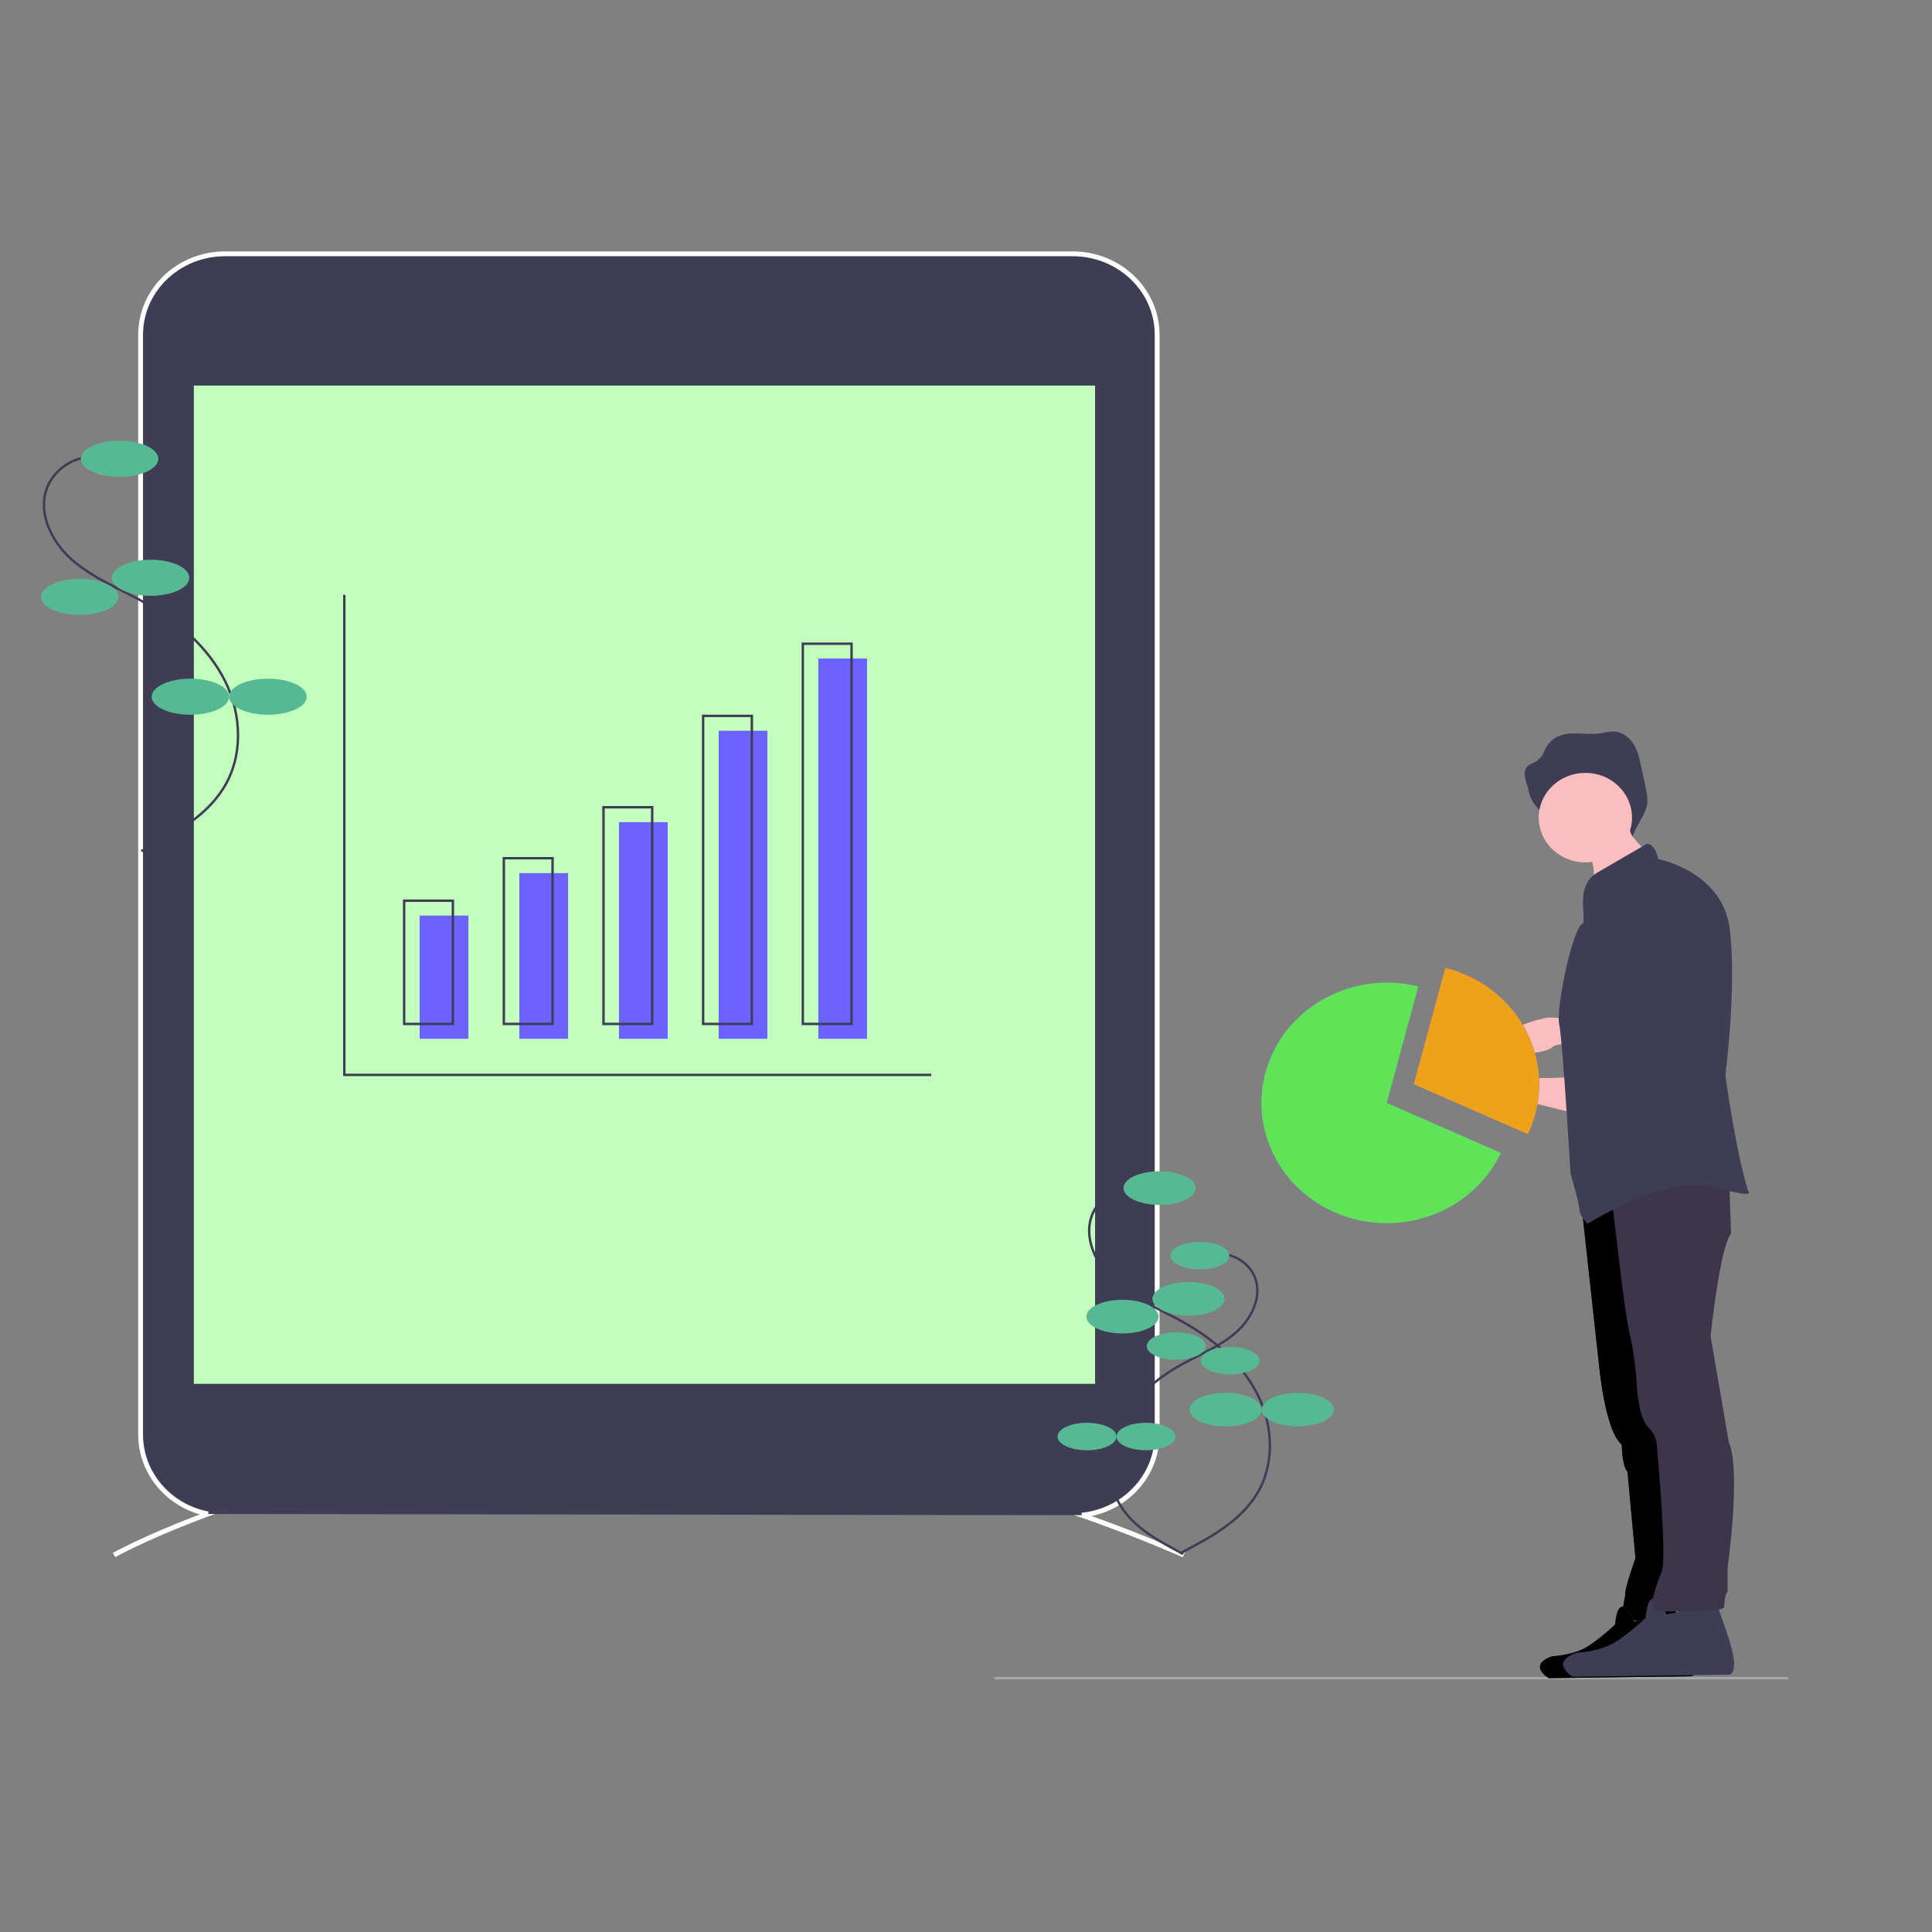<?xml version="1.0" encoding="UTF-8" standalone="no"?>
<!DOCTYPE svg PUBLIC "-//W3C//DTD SVG 1.1//EN" "http://www.w3.org/Graphics/SVG/1.1/DTD/svg11.dtd">
<svg version="1.1" xmlns="http://www.w3.org/2000/svg" xmlns:xlink="http://www.w3.org/1999/xlink" preserveAspectRatio="xMidYMid meet" viewBox="0 0 800 800" width="800" height="800"><rect x="0" y="0" width="800" height="800" fill="#808080" stroke="none"/><defs><path d="M627.25 444.8C627.25 444.8 607.44 448.42 606.04 452.02C606.04 452.02 628.65 456.09 632.43 456.09C632.43 456.09 654.1 461.52 654.1 461.52C653.73 458.44 652.6 449.21 652.23 446.16C647.23 445.88 631.02 447.51 627.25 444.8Z" id="d7f0RalEBO"></path><path d="M627.25 444.8C627.25 444.8 607.44 448.42 606.04 452.02C606.04 452.02 628.65 456.09 632.43 456.09C632.43 456.09 654.1 461.52 654.1 461.52C653.73 458.44 652.6 449.21 652.23 446.16C647.23 445.88 631.02 447.51 627.25 444.8Z" id="aSfRuFcI"></path><path d="M653.49 338.43C651.66 337.07 651.51 334.48 650.18 332.68C648.26 330.1 644.39 329.77 641.06 329.9C639.03 330 636.84 330.1 635.11 329.03C633.36 327.95 632.57 325.93 631.96 324C631.27 321.71 630.82 318.95 632.55 317.25C633.76 316.09 635.66 315.84 637.01 314.8C638.39 313.74 638.96 312.02 639.73 310.46C640.59 308.59 641.94 306.94 643.67 305.73C646.21 304.03 649.44 303.66 652.52 303.68C655.61 303.73 658.69 304.1 661.75 303.76C664.26 303.46 666.76 302.65 669.25 303.02C672.43 303.46 675.07 305.75 676.64 308.47C678.2 311.15 678.89 314.24 679.53 317.25C679.7 318.06 681.13 324.64 681.31 325.46C681.85 328.02 682.42 330.64 682 333.2C681.11 338.53 676.2 342.77 675.86 348.15C675.19 345.14 672.99 342.62 670.01 341.49C669.64 341.32 669.22 341.27 668.83 341.37C668.33 341.51 668.04 341.98 667.74 342.38C666.93 343.39 664.39 344.97 662.96 344.23C661.67 343.59 662.64 341.51 661.01 340.48C659.85 339.86 658.54 339.52 657.24 339.49C655.9 339.49 654.6 339.12 653.49 338.43Z" id="b19zh1f2fm"></path><path d="M653.49 338.43C651.66 337.07 651.51 334.48 650.18 332.68C648.26 330.1 644.39 329.77 641.06 329.9C639.03 330 636.84 330.1 635.11 329.03C633.36 327.95 632.57 325.93 631.96 324C631.27 321.71 630.82 318.95 632.55 317.25C633.76 316.09 635.66 315.84 637.01 314.8C638.39 313.74 638.96 312.02 639.73 310.46C640.59 308.59 641.94 306.94 643.67 305.73C646.21 304.03 649.44 303.66 652.52 303.68C655.61 303.73 658.69 304.1 661.75 303.76C664.26 303.46 666.76 302.65 669.25 303.02C672.43 303.46 675.07 305.75 676.64 308.47C678.2 311.15 678.89 314.24 679.53 317.25C679.7 318.06 681.13 324.64 681.31 325.46C681.85 328.02 682.42 330.64 682 333.2C681.11 338.53 676.2 342.77 675.86 348.15C675.19 345.14 672.99 342.62 670.01 341.49C669.64 341.32 669.22 341.27 668.83 341.37C668.33 341.51 668.04 341.98 667.74 342.38C666.93 343.39 664.39 344.97 662.96 344.23C661.67 343.59 662.64 341.51 661.01 340.48C659.85 339.86 658.54 339.52 657.24 339.49C655.9 339.49 654.6 339.12 653.49 338.43Z" id="a4GLRuHI3"></path><path d="M699.36 443C699.36 443 692.28 442.09 691.34 443C690.41 443.89 655.51 438.02 650.8 433.04C650.8 433.04 645.15 431.23 642.31 433.95C639.5 436.66 611.22 439.37 619.7 431.23C628.18 423.1 641.38 421.3 641.38 421.3C643.18 421.37 657.51 422.11 659.28 422.18C659.28 422.18 668.73 424.9 674.38 422.18C674.38 422.18 696.05 420.38 696.05 420.38C698.79 421.3 706.98 424.01 709.72 424.9C707.64 428.52 713.02 444.8 699.36 443Z" id="a5OJIZ7BFj"></path><path d="M699.36 443C699.36 443 692.28 442.09 691.34 443C690.41 443.89 655.51 438.02 650.8 433.04C650.8 433.04 645.15 431.23 642.31 433.95C639.5 436.66 611.22 439.37 619.7 431.23C628.18 423.1 641.38 421.3 641.38 421.3C643.18 421.37 657.51 422.11 659.28 422.18C659.28 422.18 668.73 424.9 674.38 422.18C674.38 422.18 696.05 420.38 696.05 420.38C698.79 421.3 706.98 424.01 709.72 424.9C707.64 428.52 713.02 444.8 699.36 443Z" id="b15gVp8G4d"></path><path d="M711.62 431.23C711.62 431.23 699.83 426.25 697.46 426.72C697.46 426.72 685.7 420.83 685.7 420.83C685.7 420.83 674.84 396.44 675.78 389.65C676.72 382.87 676.25 362.97 690.41 362.06C694.65 368.4 711.62 364.33 711.62 393.72C711.62 397.47 711.62 427.49 711.62 431.23Z" id="b5VAKW0eW2"></path><path d="M711.62 431.23C711.62 431.23 699.83 426.25 697.46 426.72C697.46 426.72 685.7 420.83 685.7 420.83C685.7 420.83 674.84 396.44 675.78 389.65C676.72 382.87 676.25 362.97 690.41 362.06C694.65 368.4 711.62 364.33 711.62 393.72C711.62 397.47 711.62 427.49 711.62 431.23Z" id="e3t4CSMqL"></path><path d="M656.47 336.06C666.48 336.06 674.6 332.02 674.6 327.04C674.6 322.03 666.48 317.99 656.47 317.99C646.43 317.99 638.32 322.03 638.32 327.04C638.32 332.02 646.43 336.06 656.47 336.06Z" id="aUYcNXZZH"></path><path d="M656.47 336.06C666.48 336.06 674.6 332.02 674.6 327.04C674.6 322.03 666.48 317.99 656.47 317.99C646.43 317.99 638.32 322.03 638.32 327.04C638.32 332.02 646.43 336.06 656.47 336.06Z" id="b4fYZt5Pel"></path><path d="M673.44 343.76C676.94 343.76 679.8 336.98 679.8 328.62C679.8 320.25 676.94 313.47 673.44 313.47C669.91 313.47 667.08 320.25 667.08 328.62C667.08 336.98 669.91 343.76 673.44 343.76Z" id="b1IkCMWaUN"></path><path d="M673.44 343.76C676.94 343.76 679.8 336.98 679.8 328.62C679.8 320.25 676.94 313.47 673.44 313.47C669.91 313.47 667.08 320.25 667.08 328.62C667.08 336.98 669.91 343.76 673.44 343.76Z" id="f2WEE8Yr9C"></path><path d="M635.68 461.47C634.94 464.28 633.93 467.02 632.67 469.66C629.52 468.28 613.76 461.37 585.42 448.97C592.35 423.27 596.69 407.19 598.44 400.75C626.21 407.66 642.88 434.84 635.68 461.47Z" id="aZOmq4eSH"></path><path d="M635.68 461.47C634.94 464.28 633.93 467.02 632.67 469.66C629.52 468.28 613.76 461.37 585.42 448.97C592.35 423.27 596.69 407.19 598.44 400.75C626.21 407.66 642.88 434.84 635.68 461.47Z" id="fVIzdpFld"></path><path d="M621.5 477.38C609.61 502.41 578.79 513.43 552.69 502.02C526.6 490.6 515.08 461.05 526.99 436.02C537.45 414.02 562.88 402.4 587.29 408.47C585.54 414.91 581.2 430.96 574.25 456.69C602.61 469.09 618.37 476 621.5 477.38Z" id="a2pV3NklRD"></path><path d="M621.5 477.38C609.61 502.41 578.79 513.43 552.69 502.02C526.6 490.6 515.08 461.05 526.99 436.02C537.45 414.02 562.88 402.4 587.29 408.47C585.54 414.91 581.2 430.96 574.25 456.69C602.61 469.09 618.37 476 621.5 477.38Z" id="h1nBEWAdma"></path><path d="M662.12 565.2C662.12 565.2 664.49 592.33 671.54 598.2C671.54 598.2 671.54 606.78 673.91 609.49C674.23 613.07 676.87 641.65 677.21 645.23C677.21 645.23 672.48 658.32 672.97 660.59C672.97 660.59 671.07 670.09 671.54 670.98C671.54 670.98 694.18 670.98 694.18 670.98C693.86 666.14 692.28 641.87 689.44 598.2C688.47 591.45 683.6 557.69 674.84 496.93L654.6 496.81C659.28 539.36 661.79 562.16 662.12 565.2Z" id="b1iXvOzTRh"></path><path d="M662.12 565.2C662.12 565.2 664.49 592.33 671.54 598.2C671.54 598.2 671.54 606.78 673.91 609.49C674.23 613.07 676.87 641.65 677.21 645.23C677.21 645.23 672.48 658.32 672.97 660.59C672.97 660.59 671.07 670.09 671.54 670.98C671.54 670.98 694.18 670.98 694.18 670.98C693.86 666.14 692.28 641.87 689.44 598.2C688.47 591.45 683.6 557.69 674.84 496.93L654.6 496.81C659.28 539.36 661.79 562.16 662.12 565.2Z" id="a9Oibs0Hu"></path><path d="M662.12 565.2C662.12 565.2 664.49 592.33 671.54 598.2C671.54 598.2 671.54 606.78 673.91 609.49C674.23 613.07 676.87 641.65 677.21 645.23C677.21 645.23 672.48 658.32 672.97 660.59C672.97 660.59 671.07 670.09 671.54 670.98C671.54 670.98 694.18 670.98 694.18 670.98C693.86 666.14 692.28 641.87 689.44 598.2C688.47 591.45 683.6 557.69 674.84 496.93L654.6 496.81C659.28 539.36 661.79 562.16 662.12 565.2Z" id="b1bjdI5FJv"></path><path d="M662.12 565.2C662.12 565.2 664.49 592.33 671.54 598.2C671.54 598.2 671.54 606.78 673.91 609.49C674.23 613.07 676.87 641.65 677.21 645.23C677.21 645.23 672.48 658.32 672.97 660.59C672.97 660.59 671.07 670.09 671.54 670.98C671.54 670.98 694.18 670.98 694.18 670.98C693.86 666.14 692.28 641.87 689.44 598.2C688.47 591.45 683.6 557.69 674.84 496.93L654.6 496.81C659.28 539.36 661.79 562.16 662.12 565.2Z" id="d2G7Waxc1k"></path><path d="M740.54 694.9L411.77 694.9" id="bWeEb18ce"></path><path d="M740.54 694.9L411.77 694.9" id="b4u3db6UeG"></path><path d="M656.22 342.4C669.25 342.4 679.8 334.51 679.8 324.77C679.8 315.03 669.25 307.13 656.22 307.13C643.2 307.13 632.67 315.03 632.67 324.77C632.67 334.51 643.2 342.4 656.22 342.4Z" id="g28LU5cbUd"></path><path d="M656.22 342.4C669.25 342.4 679.8 334.51 679.8 324.77C679.8 315.03 669.25 307.13 656.22 307.13C643.2 307.13 632.67 315.03 632.67 324.77C632.67 334.51 643.2 342.4 656.22 342.4Z" id="aoK9qHdV"></path><path d="M700.62 694.08C700.62 694.08 641.3 694.9 641.3 694.9C641.3 694.9 632.3 689.55 642.61 685.85C642.61 685.85 651.19 685.43 656.79 682.12C662.37 678.82 668.83 672.65 668.83 672.65C668.83 672.65 669.25 663.58 672.7 665.65C674.77 666.96 676.18 669.05 676.55 671.42C680.42 670.58 692.03 668.11 695.91 667.28C696.85 672.64 705.77 691.2 700.62 694.08Z" id="b5lNAisXee"></path><path d="M700.62 694.08C700.62 694.08 641.3 694.9 641.3 694.9C641.3 694.9 632.3 689.55 642.61 685.85C642.61 685.85 651.19 685.43 656.79 682.12C662.37 678.82 668.83 672.65 668.83 672.65C668.83 672.65 669.25 663.58 672.7 665.65C674.77 666.96 676.18 669.05 676.55 671.42C680.42 670.58 692.03 668.11 695.91 667.28C696.85 672.64 705.77 691.2 700.62 694.08Z" id="ctrENzzXz"></path><path d="M700.62 694.08C700.62 694.08 641.3 694.9 641.3 694.9C641.3 694.9 632.3 689.55 642.61 685.85C642.61 685.85 651.19 685.43 656.79 682.12C662.37 678.82 668.83 672.65 668.83 672.65C668.83 672.65 669.25 663.58 672.7 665.65C674.77 666.96 676.18 669.05 676.55 671.42C680.42 670.58 692.03 668.11 695.91 667.28C696.85 672.64 705.77 691.2 700.62 694.08Z" id="e1mQWKJS7F"></path><path d="M700.62 694.08C700.62 694.08 641.3 694.9 641.3 694.9C641.3 694.9 632.3 689.55 642.61 685.85C642.61 685.85 651.19 685.43 656.79 682.12C662.37 678.82 668.83 672.65 668.83 672.65C668.83 672.65 669.25 663.58 672.7 665.65C674.77 666.96 676.18 669.05 676.55 671.42C680.42 670.58 692.03 668.11 695.91 667.28C696.85 672.64 705.77 691.2 700.62 694.08Z" id="a11XXWsUoj"></path><path d="M716.33 693.42C716.33 693.42 651.27 694.33 651.27 694.33C651.27 694.33 641.38 688.46 652.7 684.39C652.7 684.39 662.12 683.95 668.23 680.32C674.38 676.7 681.45 669.92 681.45 669.92C681.45 669.92 681.92 659.98 685.7 662.25C687.96 663.68 689.49 665.97 689.94 668.56C694.18 667.67 706.88 664.96 711.12 664.05C712.16 669.92 721.97 690.26 716.33 693.42Z" id="j1Bi8YqN7"></path><path d="M716.33 693.42C716.33 693.42 651.27 694.33 651.27 694.33C651.27 694.33 641.38 688.46 652.7 684.39C652.7 684.39 662.12 683.95 668.23 680.32C674.38 676.7 681.45 669.92 681.45 669.92C681.45 669.92 681.92 659.98 685.7 662.25C687.96 663.68 689.49 665.97 689.94 668.56C694.18 667.67 706.88 664.96 711.12 664.05C712.16 669.92 721.97 690.26 716.33 693.42Z" id="a2uW2Uij"></path><path d="M674.84 552.38C676.32 558.94 677.26 565.59 677.68 572.28C677.68 572.28 678.15 586.75 682.39 590.82C684.88 593.19 686.26 596.47 686.16 599.85C686.16 599.85 690.41 645.5 688.04 650.93C688.04 650.93 682.49 663.4 684.83 667.03C684.83 667.03 713.96 668.11 713.96 665.4C713.96 665.4 713.96 660.42 715.36 659.06C715.36 659.06 715.36 649.13 715.36 649.13C715.36 649.13 721.04 608.9 715.86 597.14C715.86 597.14 708.31 553.29 708.31 553.29C708.31 553.29 712.08 516.66 716.79 510.79C716.79 510.79 715.86 484.14 715.86 484.14C706.14 486.48 677.01 493.53 667.3 495.87C668.81 507.17 672.48 542.44 674.84 552.38Z" id="a2f5S2FZfE"></path><path d="M674.84 552.38C676.32 558.94 677.26 565.59 677.68 572.28C677.68 572.28 678.15 586.75 682.39 590.82C684.88 593.19 686.26 596.47 686.16 599.85C686.16 599.85 690.41 645.5 688.04 650.93C688.04 650.93 682.49 663.4 684.83 667.03C684.83 667.03 713.96 668.11 713.96 665.4C713.96 665.4 713.96 660.42 715.36 659.06C715.36 659.06 715.36 649.13 715.36 649.13C715.36 649.13 721.04 608.9 715.86 597.14C715.86 597.14 708.31 553.29 708.31 553.29C708.31 553.29 712.08 516.66 716.79 510.79C716.79 510.79 715.86 484.14 715.86 484.14C706.14 486.48 677.01 493.53 667.3 495.87C668.81 507.17 672.48 542.44 674.84 552.38Z" id="bhmdKCuAl"></path><path d="M659.11 367.98C660.52 363.34 660.22 358.38 658.25 353.94C657.56 352.44 656.67 350.81 657.16 349.23C657.63 348.1 658.47 347.14 659.55 346.5C661.87 344.77 664.31 343.17 666.83 341.71C668.6 340.7 672.23 338.01 674.25 338.31C674.35 340.92 674.4 343.26 675.61 345.73C675.9 346.3 680.37 351.75 680.57 351.28C680.02 352.49 678.72 353.15 677.51 353.77C670.6 357.45 664.81 362.72 659.11 367.98Z" id="a5iHJ85KHM"></path><path d="M659.11 367.98C660.52 363.34 660.22 358.38 658.25 353.94C657.56 352.44 656.67 350.81 657.16 349.23C657.63 348.1 658.47 347.14 659.55 346.5C661.87 344.77 664.31 343.17 666.83 341.71C668.6 340.7 672.23 338.01 674.25 338.31C674.35 340.92 674.4 343.26 675.61 345.73C675.9 346.3 680.37 351.75 680.57 351.28C680.02 352.49 678.72 353.15 677.51 353.77C670.6 357.45 664.81 362.72 659.11 367.98Z" id="bUepaSgXc"></path><path d="M675.78 338.55C675.78 348.79 667.12 357.1 656.47 357.1C645.79 357.1 637.14 348.79 637.14 338.55C637.14 328.32 645.79 320.03 656.47 320.03C667.12 320.03 675.78 328.32 675.78 338.55Z" id="a6raHcNZHG"></path><path d="M675.78 338.55C675.78 348.79 667.12 357.1 656.47 357.1C645.79 357.1 637.14 348.79 637.14 338.55C637.14 328.32 645.79 320.03 656.47 320.03C667.12 320.03 675.78 328.32 675.78 338.55Z" id="c1WDQ0YGS9"></path><path d="M681.92 349.41C681.92 349.41 685.2 348.96 686.63 355.74C686.63 355.74 713.49 360.7 716.33 385.12C719.14 409.53 714.43 445.24 714.43 445.24C714.43 445.24 718.67 476.44 723.85 493.16C723.85 493.16 728.09 496.79 709.25 491.36C690.41 485.94 657.41 506.73 657.41 506.73C657.41 506.73 654.1 503.57 654.1 501.3C654.1 499.03 650.33 485.94 650.33 485.94C650.33 485.94 647.03 430.32 645.62 424.01C644.21 417.67 651.27 383.32 655.51 382.4C656.74 378.16 652.23 366.6 661.65 361.17C671.07 355.74 677.87 351.76 681.92 349.41Z" id="a1oSknew5S"></path><path d="M681.92 349.41C681.92 349.41 685.2 348.96 686.63 355.74C686.63 355.74 713.49 360.7 716.33 385.12C719.14 409.53 714.43 445.24 714.43 445.24C714.43 445.24 718.67 476.44 723.85 493.16C723.85 493.16 728.09 496.79 709.25 491.36C690.41 485.94 657.41 506.73 657.41 506.73C657.41 506.73 654.1 503.57 654.1 501.3C654.1 499.03 650.33 485.94 650.33 485.94C650.33 485.94 647.03 430.32 645.62 424.01C644.21 417.67 651.27 383.32 655.51 382.4C656.74 378.16 652.23 366.6 661.65 361.17C671.07 355.74 677.87 351.76 681.92 349.41Z" id="b8EDDbshJ"></path><path d="M47.22 643.9C47.22 643.9 240.72 535.7 490.17 643.9" id="btNThNIJl"></path><path d="M47.22 643.9C47.22 643.9 240.72 535.7 490.17 643.9" id="b2zGkJzgK1"></path><path d="M86.16 626.9C69.88 623.7 58.22 609.96 58.22 594.03C58.22 548.5 58.22 184.19 58.22 138.64C58.22 120.12 73.88 105.1 93.19 105.1C93.19 105.1 93.19 105.1 93.19 105.1C128.31 105.1 409.08 105.1 444.18 105.1C463.49 105.1 479.15 120.12 479.15 138.64C479.15 138.64 479.15 138.64 479.15 138.64C479.15 184.19 479.15 548.5 479.15 594.03C479.15 611.17 465.71 625.55 447.95 627.4" id="b16mc30Ith"></path><path d="M86.16 626.9C69.88 623.7 58.22 609.96 58.22 594.03C58.22 548.5 58.22 184.19 58.22 138.64C58.22 120.12 73.88 105.1 93.19 105.1C93.19 105.1 93.19 105.1 93.19 105.1C128.31 105.1 409.08 105.1 444.18 105.1C463.49 105.1 479.15 120.12 479.15 138.64C479.15 138.64 479.15 138.64 479.15 138.64C479.15 184.19 479.15 548.5 479.15 594.03C479.15 611.17 465.71 625.55 447.95 627.4" id="cydpJQxj"></path><path d="M453.95 159.16C453.95 407.78 453.95 545.89 453.95 573.51C453.95 573.51 453.95 573.51 453.95 573.51C229.45 573.51 104.7 573.51 79.77 573.51C79.77 573.51 79.77 573.51 79.77 573.51C79.77 324.92 79.77 186.78 79.77 159.16C79.77 159.16 79.77 159.16 79.77 159.16C304.27 159.16 428.99 159.16 453.95 159.16C453.95 159.16 453.95 159.16 453.95 159.16Z" id="cz55wJ0lb"></path><path d="M453.95 159.16C453.95 407.78 453.95 545.89 453.95 573.51C453.95 573.51 453.95 573.51 453.95 573.51C229.45 573.51 104.7 573.51 79.77 573.51C79.77 573.51 79.77 573.51 79.77 573.51C79.77 324.92 79.77 186.78 79.77 159.16C79.77 159.16 79.77 159.16 79.77 159.16C304.27 159.16 428.99 159.16 453.95 159.16C453.95 159.16 453.95 159.16 453.95 159.16Z" id="a22AGX57C5"></path><path d="M259.51 131.93C259.51 136.79 263.63 140.71 268.68 140.71C273.76 140.71 277.86 136.79 277.86 131.93C277.86 127.08 273.76 123.13 268.68 123.13C263.63 123.13 259.51 127.08 259.51 131.93Z" id="l37lGhyKs1"></path><path d="M259.51 131.93C259.51 136.79 263.63 140.71 268.68 140.71C273.76 140.71 277.86 136.79 277.86 131.93C277.86 127.08 273.76 123.13 268.68 123.13C263.63 123.13 259.51 127.08 259.51 131.93Z" id="g13mT8oUsG"></path><path d="M249 596.03C251.49 585.6 262.3 579.08 273.17 581.45C280.87 583.13 286.81 588.95 288.44 596.35" id="bj5hZ4VT3"></path><path d="M249 596.03C251.49 585.6 262.3 579.08 273.17 581.45C280.87 583.13 286.81 588.95 288.44 596.35" id="cq0iuiSkB"></path><path d="M37.94 189.05C29.95 189.5 22.92 194.21 19.77 201.24C15.23 211.77 21.07 224.15 29.85 231.84C38.63 239.51 49.9 243.9 60.16 249.67C73.93 257.42 86.28 268.17 93.19 282C100.07 295.81 100.81 312.91 92.69 326.1C85.2 338.36 71.53 345.68 58.49 352.44" id="fafDelyii"></path><path d="M37.94 189.05C29.95 189.5 22.92 194.21 19.77 201.24C15.23 211.77 21.07 224.15 29.85 231.84C38.63 239.51 49.9 243.9 60.16 249.67C73.93 257.42 86.28 268.17 93.19 282C100.07 295.81 100.81 312.91 92.69 326.1C85.2 338.36 71.53 345.68 58.49 352.44" id="d6CtXLAbdE"></path><path d="M49.51 197.46C40.63 197.46 33.45 194.11 33.45 189.99C33.45 185.85 40.63 182.49 49.51 182.49C58.36 182.49 65.56 185.85 65.56 189.99C65.56 194.11 58.36 197.46 49.51 197.46Z" id="aS8mcFM5"></path><path d="M49.51 197.46C40.63 197.46 33.45 194.11 33.45 189.99C33.45 185.85 40.63 182.49 49.51 182.49C58.36 182.49 65.56 185.85 65.56 189.99C65.56 194.11 58.36 197.46 49.51 197.46Z" id="dEJS3dOBl"></path><path d="M62.33 246.71C53.48 246.71 46.3 243.36 46.3 239.24C46.3 235.1 53.48 231.77 62.33 231.77C71.21 231.77 78.39 235.1 78.39 239.24C78.39 243.36 71.21 246.71 62.33 246.71Z" id="c1muAzpQJI"></path><path d="M62.33 246.71C53.48 246.71 46.3 243.36 46.3 239.24C46.3 235.1 53.48 231.77 62.33 231.77C71.21 231.77 78.39 235.1 78.39 239.24C78.39 243.36 71.21 246.71 62.33 246.71Z" id="agiuQT0si"></path><path d="M32.99 254.63C24.13 254.63 16.96 251.27 16.96 247.16C16.96 243.01 24.13 239.68 32.99 239.68C41.86 239.68 49.04 243.01 49.04 247.16C49.04 251.27 41.86 254.63 32.99 254.63Z" id="lTSLZPBwO"></path><path d="M32.99 254.63C24.13 254.63 16.96 251.27 16.96 247.16C16.96 243.01 24.13 239.68 32.99 239.68C41.86 239.68 49.04 243.01 49.04 247.16C49.04 251.27 41.86 254.63 32.99 254.63Z" id="b1krzZK1w2"></path><path d="M78.86 295.96C69.98 295.96 62.8 292.63 62.8 288.49C62.8 284.37 69.98 281.02 78.86 281.02C87.71 281.02 94.89 284.37 94.89 288.49C94.89 292.63 87.71 295.96 78.86 295.96Z" id="b6cWKNS3c"></path><path d="M78.86 295.96C69.98 295.96 62.8 292.63 62.8 288.49C62.8 284.37 69.98 281.02 78.86 281.02C87.71 281.02 94.89 284.37 94.89 288.49C94.89 292.63 87.71 295.96 78.86 295.96Z" id="b2fDQTbMN"></path><path d="M110.94 295.96C102.09 295.96 94.89 292.63 94.89 288.49C94.89 284.37 102.09 281.02 110.94 281.02C119.82 281.02 127 284.37 127 288.49C127 292.63 119.82 295.96 110.94 295.96Z" id="b6RJ0vQHx"></path><path d="M110.94 295.96C102.09 295.96 94.89 292.63 94.89 288.49C94.89 284.37 102.09 281.02 110.94 281.02C119.82 281.02 127 284.37 127 288.49C127 292.63 119.82 295.96 110.94 295.96Z" id="ajP6ly1L5"></path><path d="M469.38 491.09C461.96 491.48 455.42 495.9 452.47 502.43C448.25 512.25 453.7 523.77 461.86 530.92C470.05 538.07 480.56 542.17 490.08 547.54C502.9 554.74 514.42 564.78 520.83 577.63C527.24 590.5 527.93 606.41 520.38 618.72C513.41 630.11 500.68 636.94 488.55 643.23" id="a8ugnvZMG6"></path><path d="M469.38 491.09C461.96 491.48 455.42 495.9 452.47 502.43C448.25 512.25 453.7 523.77 461.86 530.92C470.05 538.07 480.56 542.17 490.08 547.54C502.9 554.74 514.42 564.78 520.83 577.63C527.24 590.5 527.93 606.41 520.38 618.72C513.41 630.11 500.68 636.94 488.55 643.23" id="a8r3ojOWJ"></path><path d="M480.16 498.91C471.9 498.91 465.22 495.8 465.22 491.95C465.22 488.11 471.9 485 480.16 485C488.42 485 495.11 488.11 495.11 491.95C495.11 495.8 488.42 498.91 480.16 498.91Z" id="a1IW6p4NOo"></path><path d="M480.16 498.91C471.9 498.91 465.22 495.8 465.22 491.95C465.22 488.11 471.9 485 480.16 485C488.42 485 495.11 488.11 495.11 491.95C495.11 495.8 488.42 498.91 480.16 498.91Z" id="dNzghi8kK"></path><path d="M492.12 544.78C483.86 544.78 477.18 541.67 477.18 537.82C477.18 533.98 483.86 530.85 492.12 530.85C500.38 530.85 507.07 533.98 507.07 537.82C507.07 541.67 500.38 544.78 492.12 544.78Z" id="b19j9FEaEI"></path><path d="M492.12 544.78C483.86 544.78 477.18 541.67 477.18 537.82C477.18 533.98 483.86 530.85 492.12 530.85C500.38 530.85 507.07 533.98 507.07 537.82C507.07 541.67 500.38 544.78 492.12 544.78Z" id="b10DsDbdAq"></path><path d="M464.8 552.15C456.53 552.15 449.85 549.05 449.85 545.2C449.85 541.35 456.53 538.22 464.8 538.22C473.06 538.22 479.74 541.35 479.74 545.2C479.74 549.05 473.06 552.15 464.8 552.15Z" id="bUAv2l6o7"></path><path d="M464.8 552.15C456.53 552.15 449.85 549.05 449.85 545.2C449.85 541.35 456.53 538.22 464.8 538.22C473.06 538.22 479.74 541.35 479.74 545.2C479.74 549.05 473.06 552.15 464.8 552.15Z" id="f2jJKxRhwL"></path><path d="M507.49 590.65C499.25 590.65 492.54 587.54 492.54 583.7C492.54 579.85 499.25 576.72 507.49 576.72C515.75 576.72 522.43 579.85 522.43 583.7C522.43 587.54 515.75 590.65 507.49 590.65Z" id="aQdxfrUf8"></path><path d="M507.49 590.65C499.25 590.65 492.54 587.54 492.54 583.7C492.54 579.85 499.25 576.72 507.49 576.72C515.75 576.72 522.43 579.85 522.43 583.7C522.43 587.54 515.75 590.65 507.49 590.65Z" id="h2pvbBExbE"></path><path d="M537.38 590.65C529.14 590.65 522.43 587.54 522.43 583.7C522.43 579.85 529.14 576.72 537.38 576.72C545.64 576.72 552.32 579.85 552.32 583.7C552.32 587.54 545.64 590.65 537.38 590.65Z" id="eymJjlz2M"></path><path d="M537.38 590.65C529.14 590.65 522.43 587.54 522.43 583.7C522.43 579.85 529.14 576.72 537.38 576.72C545.64 576.72 552.32 579.85 552.32 583.7C552.32 587.54 545.64 590.65 537.38 590.65Z" id="a1s1xgGG1P"></path><path d="M505.64 519.23C511.68 519.55 517.03 523.15 519.45 528.48C522.9 536.49 518.44 545.91 511.78 551.76C505.09 557.58 496.51 560.93 488.72 565.32C478.26 571.22 468.84 579.38 463.61 589.89C458.38 600.39 457.82 613.41 463.98 623.45C469.68 632.75 480.09 638.32 489.98 643.48" id="c46zdRrVri"></path><path d="M505.64 519.23C511.68 519.55 517.03 523.15 519.45 528.48C522.9 536.49 518.44 545.91 511.78 551.76C505.09 557.58 496.51 560.93 488.72 565.32C478.26 571.22 468.84 579.38 463.61 589.89C458.38 600.39 457.82 613.41 463.98 623.45C469.68 632.75 480.09 638.32 489.98 643.48" id="bIovDLhTI"></path><path d="M496.83 525.62C490.08 525.62 484.62 523.05 484.62 519.92C484.62 516.79 490.08 514.25 496.83 514.25C503.57 514.25 509.04 516.79 509.04 519.92C509.04 523.05 503.57 525.62 496.83 525.62Z" id="az5OEVlVZ"></path><path d="M496.83 525.62C490.08 525.62 484.62 523.05 484.62 519.92C484.62 516.79 490.08 514.25 496.83 514.25C503.57 514.25 509.04 516.79 509.04 519.92C509.04 523.05 503.57 525.62 496.83 525.62Z" id="b1YJnwSv53"></path><path d="M487.07 563.08C480.31 563.08 474.86 560.51 474.86 557.38C474.86 554.25 480.31 551.68 487.07 551.68C493.8 551.68 499.27 554.25 499.27 557.38C499.27 560.51 493.8 563.08 487.07 563.08Z" id="b11MuXHqfw"></path><path d="M487.07 563.08C480.31 563.08 474.86 560.51 474.86 557.38C474.86 554.25 480.31 551.68 487.07 551.68C493.8 551.68 499.27 554.25 499.27 557.38C499.27 560.51 493.8 563.08 487.07 563.08Z" id="a2xZ58roJU"></path><path d="M509.39 569.1C502.63 569.1 497.18 566.53 497.18 563.4C497.18 560.27 502.63 557.73 509.39 557.73C516.12 557.73 521.59 560.27 521.59 563.4C521.59 566.53 516.12 569.1 509.39 569.1Z" id="a1AGdfC6sB"></path><path d="M509.39 569.1C502.63 569.1 497.18 566.53 497.18 563.4C497.18 560.27 502.63 557.73 509.39 557.73C516.12 557.73 521.59 560.27 521.59 563.4C521.59 566.53 516.12 569.1 509.39 569.1Z" id="a1gnsH7gQ"></path><path d="M474.51 600.52C467.76 600.52 462.31 597.98 462.31 594.84C462.31 591.71 467.76 589.15 474.51 589.15C481.25 589.15 486.72 591.71 486.72 594.84C486.72 597.98 481.25 600.52 474.51 600.52Z" id="b4twRvWlFh"></path><path d="M474.51 600.52C467.76 600.52 462.31 597.98 462.31 594.84C462.31 591.71 467.76 589.15 474.51 589.15C481.25 589.15 486.72 591.71 486.72 594.84C486.72 597.98 481.25 600.52 474.51 600.52Z" id="cv8qQJjxN"></path><path d="M450.1 600.52C443.36 600.52 437.89 597.98 437.89 594.84C437.89 591.71 443.36 589.15 450.1 589.15C456.83 589.15 462.31 591.71 462.31 594.84C462.31 597.98 456.83 600.52 450.1 600.52Z" id="a4KwAZIUFt"></path><path d="M450.1 600.52C443.36 600.52 437.89 597.98 437.89 594.84C437.89 591.71 443.36 589.15 450.1 589.15C456.83 589.15 462.31 591.71 462.31 594.84C462.31 597.98 456.83 600.52 450.1 600.52Z" id="eVosA2lRW"></path><path d="M142.58 246.29L142.58 445.09L385.61 445.09" id="a1HWTguOaL"></path><path d="M142.58 246.29L142.58 445.09L385.61 445.09" id="dzBMg88xC"></path><path d="M193.96 379.12C193.96 409.73 193.96 426.75 193.96 430.15C193.96 430.15 193.96 430.15 193.96 430.15C181.85 430.15 175.11 430.15 173.76 430.15C173.76 430.15 173.76 430.15 173.76 430.15C173.76 399.54 173.76 382.53 173.76 379.12C173.76 379.12 173.76 379.12 173.76 379.12C185.87 379.12 192.6 379.12 193.96 379.12C193.96 379.12 193.96 379.12 193.96 379.12Z" id="bk1rC2ht7"></path><path d="M193.96 379.12C193.96 409.73 193.96 426.75 193.96 430.15C193.96 430.15 193.96 430.15 193.96 430.15C181.85 430.15 175.11 430.15 173.76 430.15C173.76 430.15 173.76 430.15 173.76 430.15C173.76 399.54 173.76 382.53 173.76 379.12C173.76 379.12 173.76 379.12 173.76 379.12C185.87 379.12 192.6 379.12 193.96 379.12C193.96 379.12 193.96 379.12 193.96 379.12Z" id="d1m5siOHAr"></path><path d="M235.22 361.54C235.22 402.7 235.22 425.56 235.22 430.15C235.22 430.15 235.22 430.15 235.22 430.15C223.11 430.15 216.37 430.15 215.04 430.15C215.04 430.15 215.04 430.15 215.04 430.15C215.04 388.99 215.04 366.1 215.04 361.54C215.04 361.54 215.04 361.54 215.04 361.54C227.15 361.54 233.86 361.54 235.22 361.54C235.22 361.54 235.22 361.54 235.22 361.54Z" id="g1zQFgXr58"></path><path d="M235.22 361.54C235.22 402.7 235.22 425.56 235.22 430.15C235.22 430.15 235.22 430.15 235.22 430.15C223.11 430.15 216.37 430.15 215.04 430.15C215.04 430.15 215.04 430.15 215.04 430.15C215.04 388.99 215.04 366.1 215.04 361.54C215.04 361.54 215.04 361.54 215.04 361.54C227.15 361.54 233.86 361.54 235.22 361.54C235.22 361.54 235.22 361.54 235.22 361.54Z" id="b2LF9NFQL"></path><path d="M276.48 340.43C276.48 394.27 276.48 424.16 276.48 430.15C276.48 430.15 276.48 430.15 276.48 430.15C264.37 430.15 257.66 430.15 256.3 430.15C256.3 430.15 256.3 430.15 256.3 430.15C256.3 376.31 256.3 346.4 256.3 340.43C256.3 340.43 256.3 340.43 256.3 340.43C268.41 340.43 275.14 340.43 276.48 340.43C276.48 340.43 276.48 340.43 276.48 340.43Z" id="chAbatSna"></path><path d="M276.48 340.43C276.48 394.27 276.48 424.16 276.48 430.15C276.48 430.15 276.48 430.15 276.48 430.15C264.37 430.15 257.66 430.15 256.3 430.15C256.3 430.15 256.3 430.15 256.3 430.15C256.3 376.31 256.3 346.4 256.3 340.43C256.3 340.43 256.3 340.43 256.3 340.43C268.41 340.43 275.14 340.43 276.48 340.43C276.48 340.43 276.48 340.43 276.48 340.43Z" id="aJdx82zl"></path><path d="M317.76 302.6C317.76 379.12 317.76 421.64 317.76 430.15C317.76 430.15 317.76 430.15 317.76 430.15C305.65 430.15 298.92 430.15 297.59 430.15C297.59 430.15 297.59 430.15 297.59 430.15C297.59 353.62 297.59 311.11 297.59 302.6C297.59 302.6 297.59 302.6 297.59 302.6C309.67 302.6 316.4 302.6 317.76 302.6C317.76 302.6 317.76 302.6 317.76 302.6Z" id="afNmpS93M"></path><path d="M317.76 302.6C317.76 379.12 317.76 421.64 317.76 430.15C317.76 430.15 317.76 430.15 317.76 430.15C305.65 430.15 298.92 430.15 297.59 430.15C297.59 430.15 297.59 430.15 297.59 430.15C297.59 353.62 297.59 311.11 297.59 302.6C297.59 302.6 297.59 302.6 297.59 302.6C309.67 302.6 316.4 302.6 317.76 302.6C317.76 302.6 317.76 302.6 317.76 302.6Z" id="b2PxwswFFt"></path><path d="M359.02 272.68C359.02 367.16 359.02 419.64 359.02 430.15C359.02 430.15 359.02 430.15 359.02 430.15C346.91 430.15 340.2 430.15 338.85 430.15C338.85 430.15 338.85 430.15 338.85 430.15C338.85 335.67 338.85 283.19 338.85 272.68C338.85 272.68 338.85 272.68 338.85 272.68C350.96 272.68 357.69 272.68 359.02 272.68C359.02 272.68 359.02 272.68 359.02 272.68Z" id="cg4X0zdB"></path><path d="M359.02 272.68C359.02 367.16 359.02 419.64 359.02 430.15C359.02 430.15 359.02 430.15 359.02 430.15C346.91 430.15 340.2 430.15 338.85 430.15C338.85 430.15 338.85 430.15 338.85 430.15C338.85 335.67 338.85 283.19 338.85 272.68C338.85 272.68 338.85 272.68 338.85 272.68C350.96 272.68 357.69 272.68 359.02 272.68C359.02 272.68 359.02 272.68 359.02 272.68Z" id="abGRutxFj"></path><path d="M187.52 372.96C187.52 403.59 187.52 420.58 187.52 423.98C187.52 423.98 187.52 423.98 187.52 423.98C175.41 423.98 168.7 423.98 167.35 423.98C167.35 423.98 167.35 423.98 167.35 423.98C167.35 393.38 167.35 376.36 167.35 372.96C167.35 372.96 167.35 372.96 167.35 372.96C179.45 372.96 186.19 372.96 187.52 372.96C187.52 372.96 187.52 372.96 187.52 372.96Z" id="b8x51q4WX5"></path><path d="M187.52 372.96C187.52 403.59 187.52 420.58 187.52 423.98C187.52 423.98 187.52 423.98 187.52 423.98C175.41 423.98 168.7 423.98 167.35 423.98C167.35 423.98 167.35 423.98 167.35 423.98C167.35 393.38 167.35 376.36 167.35 372.96C167.35 372.96 167.35 372.96 167.35 372.96C179.45 372.96 186.19 372.96 187.52 372.96C187.52 372.96 187.52 372.96 187.52 372.96Z" id="b1GogjJrUo"></path><path d="M228.8 355.37C228.8 396.53 228.8 419.42 228.8 423.98C228.8 423.98 228.8 423.98 228.8 423.98C216.69 423.98 209.96 423.98 208.63 423.98C208.63 423.98 208.63 423.98 208.63 423.98C208.63 382.82 208.63 359.96 208.63 355.37C208.63 355.37 208.63 355.37 208.63 355.37C220.71 355.37 227.45 355.37 228.8 355.37C228.8 355.37 228.8 355.37 228.8 355.37Z" id="b4oI62FyuX"></path><path d="M228.8 355.37C228.8 396.53 228.8 419.42 228.8 423.98C228.8 423.98 228.8 423.98 228.8 423.98C216.69 423.98 209.96 423.98 208.63 423.98C208.63 423.98 208.63 423.98 208.63 423.98C208.63 382.82 208.63 359.96 208.63 355.37C208.63 355.37 208.63 355.37 208.63 355.37C220.71 355.37 227.45 355.37 228.8 355.37C228.8 355.37 228.8 355.37 228.8 355.37Z" id="anq0bbGlv"></path><path d="M270.06 334.26C270.06 388.1 270.06 418.02 270.06 423.98C270.06 423.98 270.06 423.98 270.06 423.98C257.95 423.98 251.22 423.98 249.89 423.98C249.89 423.98 249.89 423.98 249.89 423.98C249.89 370.15 249.89 340.26 249.89 334.26C249.89 334.26 249.89 334.26 249.89 334.26C262 334.26 268.71 334.26 270.06 334.26C270.06 334.26 270.06 334.26 270.06 334.26Z" id="d4NeMkmQY"></path><path d="M270.06 334.26C270.06 388.1 270.06 418.02 270.06 423.98C270.06 423.98 270.06 423.98 270.06 423.98C257.95 423.98 251.22 423.98 249.89 423.98C249.89 423.98 249.89 423.98 249.89 423.98C249.89 370.15 249.89 340.26 249.89 334.26C249.89 334.26 249.89 334.26 249.89 334.26C262 334.26 268.71 334.26 270.06 334.26C270.06 334.26 270.06 334.26 270.06 334.26Z" id="a5LG9ZS0FL"></path><path d="M311.32 296.43C311.32 372.96 311.32 415.48 311.32 423.98C311.32 423.98 311.32 423.98 311.32 423.98C299.24 423.98 292.51 423.98 291.15 423.98C291.15 423.98 291.15 423.98 291.15 423.98C291.15 347.46 291.15 304.94 291.15 296.43C291.15 296.43 291.15 296.43 291.15 296.43C303.26 296.43 309.99 296.43 311.32 296.43C311.32 296.43 311.32 296.43 311.32 296.43Z" id="b2a0DHrTxg"></path><path d="M311.32 296.43C311.32 372.96 311.32 415.48 311.32 423.98C311.32 423.98 311.32 423.98 311.32 423.98C299.24 423.98 292.51 423.98 291.15 423.98C291.15 423.98 291.15 423.98 291.15 423.98C291.15 347.46 291.15 304.94 291.15 296.43C291.15 296.43 291.15 296.43 291.15 296.43C303.26 296.43 309.99 296.43 311.32 296.43C311.32 296.43 311.32 296.43 311.32 296.43Z" id="bD6xtCGrN"></path><path d="M352.61 266.54C352.61 361 352.61 413.5 352.61 423.98C352.61 423.98 352.61 423.98 352.61 423.98C340.5 423.98 333.77 423.98 332.43 423.98C332.43 423.98 332.43 423.98 332.43 423.98C332.43 329.5 332.43 277.02 332.43 266.54C332.43 266.54 332.43 266.54 332.43 266.54C344.54 266.54 351.25 266.54 352.61 266.54C352.61 266.54 352.61 266.54 352.61 266.54Z" id="aMbG4Ca4g"></path><path d="M352.61 266.54C352.61 361 352.61 413.5 352.61 423.98C352.61 423.98 352.61 423.98 352.61 423.98C340.5 423.98 333.77 423.98 332.43 423.98C332.43 423.98 332.43 423.98 332.43 423.98C332.43 329.5 332.43 277.02 332.43 266.54C332.43 266.54 332.43 266.54 332.43 266.54C344.54 266.54 351.25 266.54 352.61 266.54C352.61 266.54 352.61 266.54 352.61 266.54Z" id="a8jTSXYOy"></path></defs><g><g><g><use xlink:href="#d7f0RalEBO" opacity="1" fill="#fbbebe" fill-opacity="1"></use><g><use xlink:href="#d7f0RalEBO" opacity="1" fill-opacity="0" stroke="#000000" stroke-width="1" stroke-opacity="0"></use></g></g><g><use xlink:href="#aSfRuFcI" opacity="1" fill="#000000" fill-opacity="0"></use><g><use xlink:href="#aSfRuFcI" opacity="1" fill-opacity="0" stroke="#000000" stroke-width="1" stroke-opacity="0"></use></g></g><g><use xlink:href="#b19zh1f2fm" opacity="1" fill="#3f3d56" fill-opacity="1"></use><g><use xlink:href="#b19zh1f2fm" opacity="1" fill-opacity="0" stroke="#000000" stroke-width="1" stroke-opacity="0"></use></g></g><g><use xlink:href="#a4GLRuHI3" opacity="1" fill="#000000" fill-opacity="0"></use><g><use xlink:href="#a4GLRuHI3" opacity="1" fill-opacity="0" stroke="#000000" stroke-width="1" stroke-opacity="0"></use></g></g><g><use xlink:href="#a5OJIZ7BFj" opacity="1" fill="#fbbebe" fill-opacity="1"></use><g><use xlink:href="#a5OJIZ7BFj" opacity="1" fill-opacity="0" stroke="#000000" stroke-width="1" stroke-opacity="0"></use></g></g><g><use xlink:href="#b15gVp8G4d" opacity="1" fill="#000000" fill-opacity="0"></use><g><use xlink:href="#b15gVp8G4d" opacity="1" fill-opacity="0" stroke="#000000" stroke-width="1" stroke-opacity="0"></use></g></g><g><use xlink:href="#b5VAKW0eW2" opacity="1" fill="#3f3d56" fill-opacity="1"></use><g><use xlink:href="#b5VAKW0eW2" opacity="1" fill-opacity="0" stroke="#000000" stroke-width="1" stroke-opacity="0"></use></g></g><g><use xlink:href="#e3t4CSMqL" opacity="1" fill="#000000" fill-opacity="0"></use><g><use xlink:href="#e3t4CSMqL" opacity="1" fill-opacity="0" stroke="#000000" stroke-width="1" stroke-opacity="0"></use></g></g><g><use xlink:href="#aUYcNXZZH" opacity="1" fill="#3f3d56" fill-opacity="1"></use><g><use xlink:href="#aUYcNXZZH" opacity="1" fill-opacity="0" stroke="#000000" stroke-width="1" stroke-opacity="0"></use></g></g><g><use xlink:href="#b4fYZt5Pel" opacity="1" fill="#000000" fill-opacity="0"></use><g><use xlink:href="#b4fYZt5Pel" opacity="1" fill-opacity="0" stroke="#000000" stroke-width="1" stroke-opacity="0"></use></g></g><g><use xlink:href="#b1IkCMWaUN" opacity="1" fill="#3f3d56" fill-opacity="1"></use><g><use xlink:href="#b1IkCMWaUN" opacity="1" fill-opacity="0" stroke="#000000" stroke-width="1" stroke-opacity="0"></use></g></g><g><use xlink:href="#f2WEE8Yr9C" opacity="1" fill="#000000" fill-opacity="0"></use><g><use xlink:href="#f2WEE8Yr9C" opacity="1" fill-opacity="0" stroke="#000000" stroke-width="1" stroke-opacity="0"></use></g></g><g><use xlink:href="#aZOmq4eSH" opacity="1" fill="#6c63ff" fill-opacity="1"></use><g><use xlink:href="#aZOmq4eSH" opacity="1" fill-opacity="0" stroke="#000000" stroke-width="1" stroke-opacity="0"></use></g></g><g><use xlink:href="#fVIzdpFld" opacity="1" fill="#eda219" fill-opacity="1"></use><g><use xlink:href="#fVIzdpFld" opacity="1" fill-opacity="0" stroke="#000000" stroke-width="1" stroke-opacity="0"></use></g></g><g><use xlink:href="#a2pV3NklRD" opacity="1" fill="#6c63ff" fill-opacity="1"></use><g><use xlink:href="#a2pV3NklRD" opacity="1" fill-opacity="0" stroke="#000000" stroke-width="1" stroke-opacity="0"></use></g></g><g><use xlink:href="#h1nBEWAdma" opacity="1" fill="#61e357" fill-opacity="1"></use><g><use xlink:href="#h1nBEWAdma" opacity="1" fill-opacity="0" stroke="#000000" stroke-width="0" stroke-opacity="0"></use></g></g><g><use xlink:href="#b1iXvOzTRh" opacity="1" fill="#3c354c" fill-opacity="1"></use><g><use xlink:href="#b1iXvOzTRh" opacity="1" fill-opacity="0" stroke="#000000" stroke-width="1" stroke-opacity="0"></use></g></g><g><use xlink:href="#a9Oibs0Hu" opacity="1" fill="#000000" fill-opacity="0"></use><g><use xlink:href="#a9Oibs0Hu" opacity="1" fill-opacity="0" stroke="#000000" stroke-width="1" stroke-opacity="0"></use></g></g><g><use xlink:href="#b1bjdI5FJv" opacity="1" fill="#000000" fill-opacity="1"></use><g><use xlink:href="#b1bjdI5FJv" opacity="1" fill-opacity="0" stroke="#000000" stroke-width="1" stroke-opacity="0"></use></g></g><g><use xlink:href="#d2G7Waxc1k" opacity="1" fill="#000000" fill-opacity="0"></use><g><use xlink:href="#d2G7Waxc1k" opacity="1" fill-opacity="0" stroke="#000000" stroke-width="1" stroke-opacity="0"></use></g></g><g><use xlink:href="#bWeEb18ce" opacity="1" fill="#000000" fill-opacity="0"></use><g><use xlink:href="#bWeEb18ce" opacity="1" fill-opacity="0" stroke="#000000" stroke-width="1" stroke-opacity="0"></use></g></g><g><use xlink:href="#b4u3db6UeG" opacity="1" fill="#000000" fill-opacity="0"></use><g><use xlink:href="#b4u3db6UeG" opacity="1" fill-opacity="0" stroke="#a9a5a5" stroke-width="1" stroke-opacity="1"></use></g></g><g><use xlink:href="#g28LU5cbUd" opacity="1" fill="#3f3d56" fill-opacity="1"></use><g><use xlink:href="#g28LU5cbUd" opacity="1" fill-opacity="0" stroke="#000000" stroke-width="1" stroke-opacity="0"></use></g></g><g><use xlink:href="#aoK9qHdV" opacity="1" fill="#000000" fill-opacity="0"></use><g><use xlink:href="#aoK9qHdV" opacity="1" fill-opacity="0" stroke="#000000" stroke-width="1" stroke-opacity="0"></use></g></g><g><use xlink:href="#b5lNAisXee" opacity="1" fill="#3f3d56" fill-opacity="1"></use><g><use xlink:href="#b5lNAisXee" opacity="1" fill-opacity="0" stroke="#000000" stroke-width="1" stroke-opacity="0"></use></g></g><g><use xlink:href="#ctrENzzXz" opacity="1" fill="#000000" fill-opacity="0"></use><g><use xlink:href="#ctrENzzXz" opacity="1" fill-opacity="0" stroke="#000000" stroke-width="1" stroke-opacity="0"></use></g></g><g><use xlink:href="#e1mQWKJS7F" opacity="1" fill="#000000" fill-opacity="1"></use><g><use xlink:href="#e1mQWKJS7F" opacity="1" fill-opacity="0" stroke="#000000" stroke-width="1" stroke-opacity="0"></use></g></g><g><use xlink:href="#a11XXWsUoj" opacity="1" fill="#000000" fill-opacity="0"></use><g><use xlink:href="#a11XXWsUoj" opacity="1" fill-opacity="0" stroke="#000000" stroke-width="1" stroke-opacity="0"></use></g></g><g><use xlink:href="#j1Bi8YqN7" opacity="1" fill="#3f3d56" fill-opacity="1"></use><g><use xlink:href="#j1Bi8YqN7" opacity="1" fill-opacity="0" stroke="#000000" stroke-width="1" stroke-opacity="0"></use></g></g><g><use xlink:href="#a2uW2Uij" opacity="1" fill="#000000" fill-opacity="0"></use><g><use xlink:href="#a2uW2Uij" opacity="1" fill-opacity="0" stroke="#000000" stroke-width="1" stroke-opacity="0"></use></g></g><g><use xlink:href="#a2f5S2FZfE" opacity="1" fill="#3c354c" fill-opacity="1"></use><g><use xlink:href="#a2f5S2FZfE" opacity="1" fill-opacity="0" stroke="#000000" stroke-width="1" stroke-opacity="0"></use></g></g><g><use xlink:href="#bhmdKCuAl" opacity="1" fill="#000000" fill-opacity="0"></use><g><use xlink:href="#bhmdKCuAl" opacity="1" fill-opacity="0" stroke="#000000" stroke-width="1" stroke-opacity="0"></use></g></g><g><use xlink:href="#a5iHJ85KHM" opacity="1" fill="#fbbebe" fill-opacity="1"></use><g><use xlink:href="#a5iHJ85KHM" opacity="1" fill-opacity="0" stroke="#000000" stroke-width="1" stroke-opacity="0"></use></g></g><g><use xlink:href="#bUepaSgXc" opacity="1" fill="#000000" fill-opacity="0"></use><g><use xlink:href="#bUepaSgXc" opacity="1" fill-opacity="0" stroke="#000000" stroke-width="1" stroke-opacity="0"></use></g></g><g><use xlink:href="#a6raHcNZHG" opacity="1" fill="#fbbebe" fill-opacity="1"></use><g><use xlink:href="#a6raHcNZHG" opacity="1" fill-opacity="0" stroke="#000000" stroke-width="1" stroke-opacity="0"></use></g></g><g><use xlink:href="#c1WDQ0YGS9" opacity="1" fill="#000000" fill-opacity="0"></use><g><use xlink:href="#c1WDQ0YGS9" opacity="1" fill-opacity="0" stroke="#000000" stroke-width="1" stroke-opacity="0"></use></g></g><g><use xlink:href="#a1oSknew5S" opacity="1" fill="#3f3d56" fill-opacity="1"></use><g><use xlink:href="#a1oSknew5S" opacity="1" fill-opacity="0" stroke="#000000" stroke-width="1" stroke-opacity="0"></use></g></g><g><use xlink:href="#b8EDDbshJ" opacity="1" fill="#000000" fill-opacity="0"></use><g><use xlink:href="#b8EDDbshJ" opacity="1" fill-opacity="0" stroke="#000000" stroke-width="1" stroke-opacity="0"></use></g></g><g><use xlink:href="#btNThNIJl" opacity="1" fill="#000000" fill-opacity="0"></use><g><use xlink:href="#btNThNIJl" opacity="1" fill-opacity="0" stroke="#000000" stroke-width="1" stroke-opacity="0"></use></g></g><g><use xlink:href="#b2zGkJzgK1" opacity="1" fill="#000000" fill-opacity="0"></use><g><use xlink:href="#b2zGkJzgK1" opacity="1" fill-opacity="0" stroke="#ffffff" stroke-width="2" stroke-opacity="1"></use></g></g><g><use xlink:href="#b16mc30Ith" opacity="1" fill="#000000" fill-opacity="0"></use><g><use xlink:href="#b16mc30Ith" opacity="1" fill-opacity="0" stroke="#000000" stroke-width="1" stroke-opacity="0"></use></g></g><g><use xlink:href="#cydpJQxj" opacity="1" fill="#3f3d56" fill-opacity="1"></use><g><use xlink:href="#cydpJQxj" opacity="1" fill-opacity="0" stroke="#ffffff" stroke-width="2" stroke-opacity="1"></use></g></g><g><use xlink:href="#cz55wJ0lb" opacity="1" fill="#c2ffbd" fill-opacity="1"></use><g><use xlink:href="#cz55wJ0lb" opacity="1" fill-opacity="0" stroke="#000000" stroke-width="1" stroke-opacity="0"></use></g></g><g><use xlink:href="#a22AGX57C5" opacity="1" fill="#000000" fill-opacity="0"></use><g><use xlink:href="#a22AGX57C5" opacity="1" fill-opacity="0" stroke="#3f3d56" stroke-width="1" stroke-opacity="1"></use></g></g><g><use xlink:href="#l37lGhyKs1" opacity="1" fill="#000000" fill-opacity="0"></use><g><use xlink:href="#l37lGhyKs1" opacity="1" fill-opacity="0" stroke="#000000" stroke-width="1" stroke-opacity="0"></use></g></g><g><use xlink:href="#g13mT8oUsG" opacity="1" fill="#000000" fill-opacity="0"></use><g><use xlink:href="#g13mT8oUsG" opacity="1" fill-opacity="0" stroke="#3f3d56" stroke-width="1" stroke-opacity="1"></use></g></g><g><use xlink:href="#bj5hZ4VT3" opacity="1" fill="#000000" fill-opacity="0"></use><g><use xlink:href="#bj5hZ4VT3" opacity="1" fill-opacity="0" stroke="#000000" stroke-width="1" stroke-opacity="0"></use></g></g><g><use xlink:href="#cq0iuiSkB" opacity="1" fill="#000000" fill-opacity="0"></use><g><use xlink:href="#cq0iuiSkB" opacity="1" fill-opacity="0" stroke="#3f3d56" stroke-width="1" stroke-opacity="1"></use></g></g><g><use xlink:href="#fafDelyii" opacity="1" fill="#000000" fill-opacity="0"></use><g><use xlink:href="#fafDelyii" opacity="1" fill-opacity="0" stroke="#000000" stroke-width="1" stroke-opacity="0"></use></g></g><g><use xlink:href="#d6CtXLAbdE" opacity="1" fill="#000000" fill-opacity="0"></use><g><use xlink:href="#d6CtXLAbdE" opacity="1" fill-opacity="0" stroke="#3f3d56" stroke-width="1" stroke-opacity="1"></use></g></g><g><use xlink:href="#aS8mcFM5" opacity="1" fill="#57b894" fill-opacity="1"></use><g><use xlink:href="#aS8mcFM5" opacity="1" fill-opacity="0" stroke="#000000" stroke-width="1" stroke-opacity="0"></use></g></g><g><use xlink:href="#dEJS3dOBl" opacity="1" fill="#000000" fill-opacity="0"></use><g><use xlink:href="#dEJS3dOBl" opacity="1" fill-opacity="0" stroke="#000000" stroke-width="1" stroke-opacity="0"></use></g></g><g><use xlink:href="#c1muAzpQJI" opacity="1" fill="#57b894" fill-opacity="1"></use><g><use xlink:href="#c1muAzpQJI" opacity="1" fill-opacity="0" stroke="#000000" stroke-width="1" stroke-opacity="0"></use></g></g><g><use xlink:href="#agiuQT0si" opacity="1" fill="#000000" fill-opacity="0"></use><g><use xlink:href="#agiuQT0si" opacity="1" fill-opacity="0" stroke="#000000" stroke-width="1" stroke-opacity="0"></use></g></g><g><use xlink:href="#lTSLZPBwO" opacity="1" fill="#57b894" fill-opacity="1"></use><g><use xlink:href="#lTSLZPBwO" opacity="1" fill-opacity="0" stroke="#000000" stroke-width="1" stroke-opacity="0"></use></g></g><g><use xlink:href="#b1krzZK1w2" opacity="1" fill="#000000" fill-opacity="0"></use><g><use xlink:href="#b1krzZK1w2" opacity="1" fill-opacity="0" stroke="#000000" stroke-width="1" stroke-opacity="0"></use></g></g><g><use xlink:href="#b6cWKNS3c" opacity="1" fill="#57b894" fill-opacity="1"></use><g><use xlink:href="#b6cWKNS3c" opacity="1" fill-opacity="0" stroke="#000000" stroke-width="1" stroke-opacity="0"></use></g></g><g><use xlink:href="#b2fDQTbMN" opacity="1" fill="#000000" fill-opacity="0"></use><g><use xlink:href="#b2fDQTbMN" opacity="1" fill-opacity="0" stroke="#000000" stroke-width="1" stroke-opacity="0"></use></g></g><g><use xlink:href="#b6RJ0vQHx" opacity="1" fill="#57b894" fill-opacity="1"></use><g><use xlink:href="#b6RJ0vQHx" opacity="1" fill-opacity="0" stroke="#000000" stroke-width="1" stroke-opacity="0"></use></g></g><g><use xlink:href="#ajP6ly1L5" opacity="1" fill="#000000" fill-opacity="0"></use><g><use xlink:href="#ajP6ly1L5" opacity="1" fill-opacity="0" stroke="#000000" stroke-width="1" stroke-opacity="0"></use></g></g><g><use xlink:href="#a8ugnvZMG6" opacity="1" fill="#000000" fill-opacity="0"></use><g><use xlink:href="#a8ugnvZMG6" opacity="1" fill-opacity="0" stroke="#000000" stroke-width="1" stroke-opacity="0"></use></g></g><g><use xlink:href="#a8r3ojOWJ" opacity="1" fill="#000000" fill-opacity="0"></use><g><use xlink:href="#a8r3ojOWJ" opacity="1" fill-opacity="0" stroke="#3f3d56" stroke-width="1" stroke-opacity="1"></use></g></g><g><use xlink:href="#a1IW6p4NOo" opacity="1" fill="#57b894" fill-opacity="1"></use><g><use xlink:href="#a1IW6p4NOo" opacity="1" fill-opacity="0" stroke="#000000" stroke-width="1" stroke-opacity="0"></use></g></g><g><use xlink:href="#dNzghi8kK" opacity="1" fill="#000000" fill-opacity="0"></use><g><use xlink:href="#dNzghi8kK" opacity="1" fill-opacity="0" stroke="#000000" stroke-width="1" stroke-opacity="0"></use></g></g><g><use xlink:href="#b19j9FEaEI" opacity="1" fill="#57b894" fill-opacity="1"></use><g><use xlink:href="#b19j9FEaEI" opacity="1" fill-opacity="0" stroke="#000000" stroke-width="1" stroke-opacity="0"></use></g></g><g><use xlink:href="#b10DsDbdAq" opacity="1" fill="#000000" fill-opacity="0"></use><g><use xlink:href="#b10DsDbdAq" opacity="1" fill-opacity="0" stroke="#000000" stroke-width="1" stroke-opacity="0"></use></g></g><g><use xlink:href="#bUAv2l6o7" opacity="1" fill="#57b894" fill-opacity="1"></use><g><use xlink:href="#bUAv2l6o7" opacity="1" fill-opacity="0" stroke="#000000" stroke-width="1" stroke-opacity="0"></use></g></g><g><use xlink:href="#f2jJKxRhwL" opacity="1" fill="#000000" fill-opacity="0"></use><g><use xlink:href="#f2jJKxRhwL" opacity="1" fill-opacity="0" stroke="#000000" stroke-width="1" stroke-opacity="0"></use></g></g><g><use xlink:href="#aQdxfrUf8" opacity="1" fill="#57b894" fill-opacity="1"></use><g><use xlink:href="#aQdxfrUf8" opacity="1" fill-opacity="0" stroke="#000000" stroke-width="1" stroke-opacity="0"></use></g></g><g><use xlink:href="#h2pvbBExbE" opacity="1" fill="#000000" fill-opacity="0"></use><g><use xlink:href="#h2pvbBExbE" opacity="1" fill-opacity="0" stroke="#000000" stroke-width="1" stroke-opacity="0"></use></g></g><g><use xlink:href="#eymJjlz2M" opacity="1" fill="#57b894" fill-opacity="1"></use><g><use xlink:href="#eymJjlz2M" opacity="1" fill-opacity="0" stroke="#000000" stroke-width="1" stroke-opacity="0"></use></g></g><g><use xlink:href="#a1s1xgGG1P" opacity="1" fill="#000000" fill-opacity="0"></use><g><use xlink:href="#a1s1xgGG1P" opacity="1" fill-opacity="0" stroke="#000000" stroke-width="1" stroke-opacity="0"></use></g></g><g><use xlink:href="#c46zdRrVri" opacity="1" fill="#000000" fill-opacity="0"></use><g><use xlink:href="#c46zdRrVri" opacity="1" fill-opacity="0" stroke="#000000" stroke-width="1" stroke-opacity="0"></use></g></g><g><use xlink:href="#bIovDLhTI" opacity="1" fill="#000000" fill-opacity="0"></use><g><use xlink:href="#bIovDLhTI" opacity="1" fill-opacity="0" stroke="#3f3d56" stroke-width="1" stroke-opacity="1"></use></g></g><g><use xlink:href="#az5OEVlVZ" opacity="1" fill="#57b894" fill-opacity="1"></use><g><use xlink:href="#az5OEVlVZ" opacity="1" fill-opacity="0" stroke="#000000" stroke-width="1" stroke-opacity="0"></use></g></g><g><use xlink:href="#b1YJnwSv53" opacity="1" fill="#000000" fill-opacity="0"></use><g><use xlink:href="#b1YJnwSv53" opacity="1" fill-opacity="0" stroke="#000000" stroke-width="1" stroke-opacity="0"></use></g></g><g><use xlink:href="#b11MuXHqfw" opacity="1" fill="#57b894" fill-opacity="1"></use><g><use xlink:href="#b11MuXHqfw" opacity="1" fill-opacity="0" stroke="#000000" stroke-width="1" stroke-opacity="0"></use></g></g><g><use xlink:href="#a2xZ58roJU" opacity="1" fill="#000000" fill-opacity="0"></use><g><use xlink:href="#a2xZ58roJU" opacity="1" fill-opacity="0" stroke="#000000" stroke-width="1" stroke-opacity="0"></use></g></g><g><use xlink:href="#a1AGdfC6sB" opacity="1" fill="#57b894" fill-opacity="1"></use><g><use xlink:href="#a1AGdfC6sB" opacity="1" fill-opacity="0" stroke="#000000" stroke-width="1" stroke-opacity="0"></use></g></g><g><use xlink:href="#a1gnsH7gQ" opacity="1" fill="#000000" fill-opacity="0"></use><g><use xlink:href="#a1gnsH7gQ" opacity="1" fill-opacity="0" stroke="#000000" stroke-width="1" stroke-opacity="0"></use></g></g><g><use xlink:href="#b4twRvWlFh" opacity="1" fill="#57b894" fill-opacity="1"></use><g><use xlink:href="#b4twRvWlFh" opacity="1" fill-opacity="0" stroke="#000000" stroke-width="1" stroke-opacity="0"></use></g></g><g><use xlink:href="#cv8qQJjxN" opacity="1" fill="#000000" fill-opacity="0"></use><g><use xlink:href="#cv8qQJjxN" opacity="1" fill-opacity="0" stroke="#000000" stroke-width="1" stroke-opacity="0"></use></g></g><g><use xlink:href="#a4KwAZIUFt" opacity="1" fill="#57b894" fill-opacity="1"></use><g><use xlink:href="#a4KwAZIUFt" opacity="1" fill-opacity="0" stroke="#000000" stroke-width="1" stroke-opacity="0"></use></g></g><g><use xlink:href="#eVosA2lRW" opacity="1" fill="#000000" fill-opacity="0"></use><g><use xlink:href="#eVosA2lRW" opacity="1" fill-opacity="0" stroke="#000000" stroke-width="1" stroke-opacity="0"></use></g></g><g><use xlink:href="#a1HWTguOaL" opacity="1" fill="#000000" fill-opacity="0"></use><g><use xlink:href="#a1HWTguOaL" opacity="1" fill-opacity="0" stroke="#000000" stroke-width="1" stroke-opacity="0"></use></g></g><g><use xlink:href="#dzBMg88xC" opacity="1" fill="#000000" fill-opacity="0"></use><g><use xlink:href="#dzBMg88xC" opacity="1" fill-opacity="0" stroke="#3f3d56" stroke-width="1" stroke-opacity="1"></use></g></g><g><use xlink:href="#bk1rC2ht7" opacity="1" fill="#6c63ff" fill-opacity="1"></use><g><use xlink:href="#bk1rC2ht7" opacity="1" fill-opacity="0" stroke="#000000" stroke-width="1" stroke-opacity="0"></use></g></g><g><use xlink:href="#d1m5siOHAr" opacity="1" fill="#000000" fill-opacity="0"></use><g><use xlink:href="#d1m5siOHAr" opacity="1" fill-opacity="0" stroke="#000000" stroke-width="1" stroke-opacity="0"></use></g></g><g><use xlink:href="#g1zQFgXr58" opacity="1" fill="#6c63ff" fill-opacity="1"></use><g><use xlink:href="#g1zQFgXr58" opacity="1" fill-opacity="0" stroke="#000000" stroke-width="1" stroke-opacity="0"></use></g></g><g><use xlink:href="#b2LF9NFQL" opacity="1" fill="#000000" fill-opacity="0"></use><g><use xlink:href="#b2LF9NFQL" opacity="1" fill-opacity="0" stroke="#000000" stroke-width="1" stroke-opacity="0"></use></g></g><g><use xlink:href="#chAbatSna" opacity="1" fill="#6c63ff" fill-opacity="1"></use><g><use xlink:href="#chAbatSna" opacity="1" fill-opacity="0" stroke="#000000" stroke-width="1" stroke-opacity="0"></use></g></g><g><use xlink:href="#aJdx82zl" opacity="1" fill="#000000" fill-opacity="0"></use><g><use xlink:href="#aJdx82zl" opacity="1" fill-opacity="0" stroke="#000000" stroke-width="1" stroke-opacity="0"></use></g></g><g><use xlink:href="#afNmpS93M" opacity="1" fill="#6c63ff" fill-opacity="1"></use><g><use xlink:href="#afNmpS93M" opacity="1" fill-opacity="0" stroke="#000000" stroke-width="1" stroke-opacity="0"></use></g></g><g><use xlink:href="#b2PxwswFFt" opacity="1" fill="#000000" fill-opacity="0"></use><g><use xlink:href="#b2PxwswFFt" opacity="1" fill-opacity="0" stroke="#000000" stroke-width="1" stroke-opacity="0"></use></g></g><g><use xlink:href="#cg4X0zdB" opacity="1" fill="#6c63ff" fill-opacity="1"></use><g><use xlink:href="#cg4X0zdB" opacity="1" fill-opacity="0" stroke="#000000" stroke-width="1" stroke-opacity="0"></use></g></g><g><use xlink:href="#abGRutxFj" opacity="1" fill="#000000" fill-opacity="0"></use><g><use xlink:href="#abGRutxFj" opacity="1" fill-opacity="0" stroke="#000000" stroke-width="1" stroke-opacity="0"></use></g></g><g><use xlink:href="#b8x51q4WX5" opacity="1" fill="#000000" fill-opacity="0"></use><g><use xlink:href="#b8x51q4WX5" opacity="1" fill-opacity="0" stroke="#000000" stroke-width="1" stroke-opacity="0"></use></g></g><g><use xlink:href="#b1GogjJrUo" opacity="1" fill="#000000" fill-opacity="0"></use><g><use xlink:href="#b1GogjJrUo" opacity="1" fill-opacity="0" stroke="#3f3d56" stroke-width="1" stroke-opacity="1"></use></g></g><g><use xlink:href="#b4oI62FyuX" opacity="1" fill="#000000" fill-opacity="0"></use><g><use xlink:href="#b4oI62FyuX" opacity="1" fill-opacity="0" stroke="#000000" stroke-width="1" stroke-opacity="0"></use></g></g><g><use xlink:href="#anq0bbGlv" opacity="1" fill="#000000" fill-opacity="0"></use><g><use xlink:href="#anq0bbGlv" opacity="1" fill-opacity="0" stroke="#3f3d56" stroke-width="1" stroke-opacity="1"></use></g></g><g><use xlink:href="#d4NeMkmQY" opacity="1" fill="#000000" fill-opacity="0"></use><g><use xlink:href="#d4NeMkmQY" opacity="1" fill-opacity="0" stroke="#000000" stroke-width="1" stroke-opacity="0"></use></g></g><g><use xlink:href="#a5LG9ZS0FL" opacity="1" fill="#000000" fill-opacity="0"></use><g><use xlink:href="#a5LG9ZS0FL" opacity="1" fill-opacity="0" stroke="#3f3d56" stroke-width="1" stroke-opacity="1"></use></g></g><g><use xlink:href="#b2a0DHrTxg" opacity="1" fill="#000000" fill-opacity="0"></use><g><use xlink:href="#b2a0DHrTxg" opacity="1" fill-opacity="0" stroke="#000000" stroke-width="1" stroke-opacity="0"></use></g></g><g><use xlink:href="#bD6xtCGrN" opacity="1" fill="#000000" fill-opacity="0"></use><g><use xlink:href="#bD6xtCGrN" opacity="1" fill-opacity="0" stroke="#3f3d56" stroke-width="1" stroke-opacity="1"></use></g></g><g><use xlink:href="#aMbG4Ca4g" opacity="1" fill="#000000" fill-opacity="0"></use><g><use xlink:href="#aMbG4Ca4g" opacity="1" fill-opacity="0" stroke="#000000" stroke-width="1" stroke-opacity="0"></use></g></g><g><use xlink:href="#a8jTSXYOy" opacity="1" fill="#000000" fill-opacity="0"></use><g><use xlink:href="#a8jTSXYOy" opacity="1" fill-opacity="0" stroke="#3f3d56" stroke-width="1" stroke-opacity="1"></use></g></g></g></g></svg>